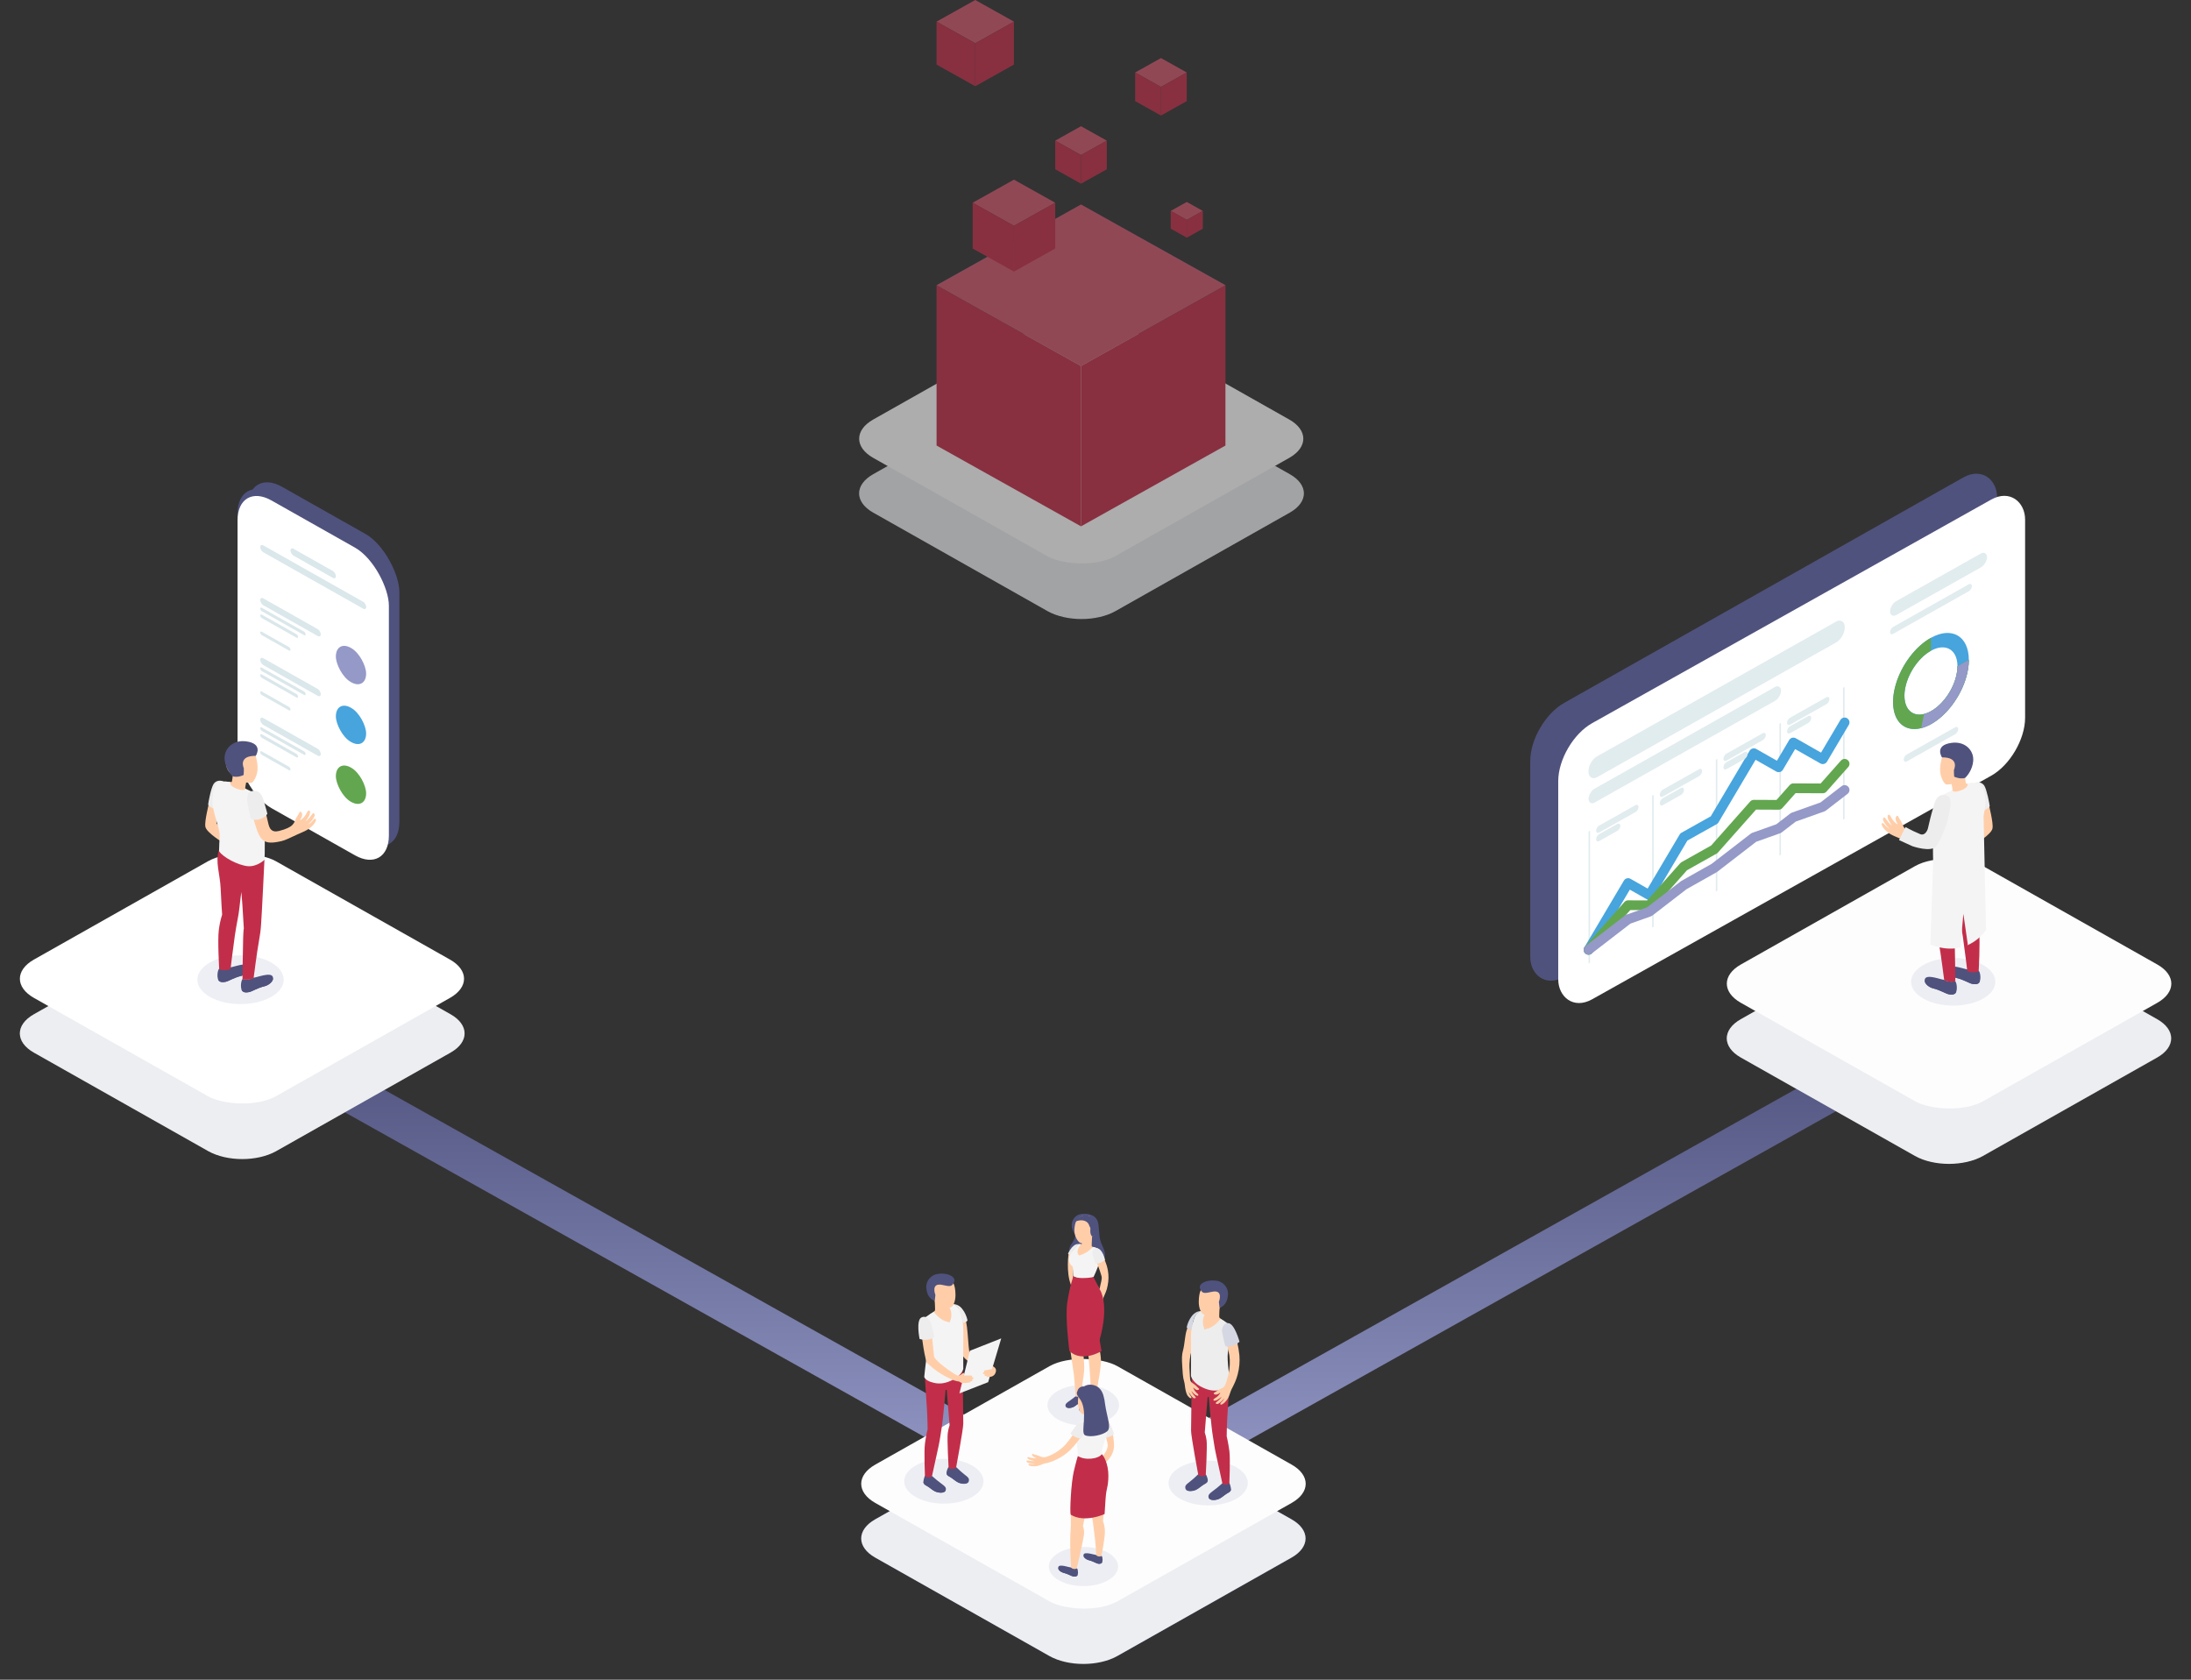 <svg width="450" height="345" viewBox="0 0 450 345" fill="none" xmlns="http://www.w3.org/2000/svg">
<rect x="0" y="0" width="450" height="345" fill="#333333" stroke="none"/>
<path d="M227.19 307.602L395.939 213.092" stroke="url(#paint0_linear_92_30665)" stroke-width="8"/>
<path d="M218.289 306.465L49.54 211.956" stroke="url(#paint1_linear_92_30665)" stroke-width="8"/>
<rect width="35.685" height="63.2" rx="8" transform="matrix(0.871 0.492 -2.25098e-08 1 50.943 96.044)" fill="#4F527D"/>
<rect width="35.685" height="63.2" rx="8" transform="matrix(0.871 0.492 -2.25098e-08 1 48.79 97.448)" fill="#4F527D"/>
<rect width="35.685" height="63.2" rx="8" transform="matrix(0.871 0.492 -2.25098e-08 1 48.79 98.853)" fill="white"/>
<rect width="24.98" height="1.404" rx="0.702" transform="matrix(0.871 0.492 -2.25098e-08 1 53.45 111.668)" fill="#DAE7EB"/>
<rect width="10.706" height="1.404" rx="0.702" transform="matrix(0.871 0.492 -2.25097e-08 1 59.665 112.37)" fill="#DAE7EB"/>
<rect width="28.548" height="10.533" rx="4" transform="matrix(0.871 0.492 -2.25098e-08 1 51.897 119.919)" fill="white"/>
<rect width="7.137" height="7.022" rx="3.511" transform="matrix(0.871 0.492 -2.25098e-08 1 68.983 131.33)" fill="#9499C7"/>
<rect width="14.274" height="1.404" rx="0.702" transform="matrix(0.871 0.492 -2.25098e-08 1 53.45 122.553)" fill="#DAE7EB"/>
<rect width="10.706" height="0.702" rx="0.351" transform="matrix(0.871 0.492 -2.25097e-08 1 53.45 124.659)" fill="#DAE7EB"/>
<rect width="8.921" height="0.702" rx="0.351" transform="matrix(0.871 0.492 -2.25098e-08 1 53.45 126.064)" fill="#DAE7EB"/>
<rect width="7.137" height="0.702" rx="0.351" transform="matrix(0.871 0.492 -2.25097e-08 1 53.45 129.575)" fill="#DAE7EB"/>
<rect width="28.548" height="10.533" rx="4" transform="matrix(0.871 0.492 -2.25098e-08 1 51.897 132.208)" fill="white"/>
<rect width="7.137" height="7.022" rx="3.511" transform="matrix(0.871 0.492 -2.25097e-08 1 68.983 143.619)" fill="#47A4DD"/>
<rect width="14.274" height="1.404" rx="0.702" transform="matrix(0.871 0.492 -2.25099e-08 1 53.45 134.841)" fill="#DAE7EB"/>
<rect width="10.706" height="0.702" rx="0.351" transform="matrix(0.871 0.492 -2.25097e-08 1 53.45 136.948)" fill="#DAE7EB"/>
<rect width="8.921" height="0.702" rx="0.351" transform="matrix(0.871 0.492 -2.25099e-08 1 53.45 138.352)" fill="#DAE7EB"/>
<rect width="7.137" height="0.702" rx="0.351" transform="matrix(0.871 0.492 -2.25099e-08 1 53.45 141.863)" fill="#DAE7EB"/>
<rect width="28.548" height="10.533" rx="4" transform="matrix(0.871 0.492 -2.25098e-08 1 51.897 144.497)" fill="white"/>
<rect width="7.137" height="7.022" rx="3.511" transform="matrix(0.871 0.492 -2.25098e-08 1 68.983 155.908)" fill="#63A650"/>
<rect width="14.274" height="1.404" rx="0.702" transform="matrix(0.871 0.492 -2.25098e-08 1 53.45 147.13)" fill="#DAE7EB"/>
<rect width="10.706" height="0.702" rx="0.351" transform="matrix(0.871 0.492 -2.25097e-08 1 53.45 149.237)" fill="#DAE7EB"/>
<rect width="8.921" height="0.702" rx="0.351" transform="matrix(0.871 0.492 -2.25097e-08 1 53.45 150.642)" fill="#DAE7EB"/>
<rect width="7.137" height="0.702" rx="0.351" transform="matrix(0.871 0.492 -2.25097e-08 1 53.45 154.152)" fill="#DAE7EB"/>
<rect width="57.096" height="57.096" rx="8" transform="matrix(0.871 -0.492 0.871 0.492 0 212.261)" fill="#6D6D6D"/>
<path fill-rule="evenodd" clip-rule="evenodd" d="M6.965 208.325C3.118 210.498 3.118 214.022 6.965 216.196L42.785 236.436C46.632 238.61 52.869 238.61 56.715 236.436L92.536 216.196C96.382 214.022 96.382 210.498 92.536 208.325L84.08 203.546L91.525 202.323C95.885 201.606 95.885 200.444 91.525 199.727L71.493 196.434L56.715 188.084C52.869 185.911 46.632 185.911 42.785 188.084L28.041 196.416L7.894 199.727C3.534 200.444 3.534 201.606 7.894 202.323L15.403 203.557L6.965 208.325Z" fill="#EDEEF2"/>
<rect width="57.055" height="57.055" rx="8" transform="matrix(0.871 -0.492 0.871 0.492 0 201.025)" fill="white"/>
<path opacity="0.4" d="M49.405 206.235C54.303 206.235 58.272 203.992 58.272 201.224C58.272 198.456 54.303 196.213 49.405 196.213C44.508 196.213 40.538 198.456 40.538 201.224C40.538 203.992 44.508 206.235 49.405 206.235Z" fill="#D6D8E5"/>
<path d="M43.087 164.069C42.988 164.913 41.959 168.553 42.18 169.801C42.4 171.048 45.916 173.135 45.916 173.135L46.404 170.999L44.457 169.139L44.982 165.604L43.087 164.069Z" fill="#FFCEA9"/>
<path d="M45.806 160.48C45.304 160.268 44.372 160.22 43.849 161.059C43.325 161.898 42.794 164.772 42.746 165.27C42.746 165.27 43.472 166.251 44.56 166.088L45.806 160.48Z" fill="#EDEDED"/>
<path d="M49.822 201.073C50.587 201.28 51.404 201.182 52.097 200.803C52.644 200.819 55.618 199.575 56.023 200.619C56.382 201.537 55.089 202.384 54.401 202.549C52.898 202.9 51.787 203.639 51.182 203.763C50.734 203.856 50.152 203.918 49.793 203.572C49.365 203.158 49.4 201.623 49.822 201.073Z" fill="#4F527D"/>
<path d="M51.183 203.511C51.788 203.388 52.899 202.654 54.401 202.298C54.979 202.161 55.972 201.544 56.072 200.807C56.205 201.651 55.043 202.4 54.401 202.551C52.899 202.902 51.788 203.641 51.183 203.765C50.735 203.858 50.152 203.92 49.794 203.574C49.701 203.473 49.634 203.353 49.597 203.223C50.12 203.648 50.735 203.604 51.183 203.511Z" fill="#4F527D"/>
<path d="M44.998 198.956C45.763 199.163 46.58 199.067 47.273 198.687C47.821 198.703 50.794 197.459 51.199 198.512C51.557 199.429 50.265 200.277 49.576 200.442C48.074 200.793 46.962 201.531 46.36 201.656C45.91 201.749 45.328 201.81 44.971 201.463C44.54 201.038 44.578 199.503 44.998 198.956Z" fill="#4F527D"/>
<path d="M46.36 201.391C46.962 201.267 48.074 200.535 49.576 200.179C50.154 200.042 51.147 199.423 51.247 198.687C51.382 199.531 50.218 200.281 49.576 200.431C48.074 200.782 46.962 201.521 46.36 201.646C45.91 201.739 45.327 201.8 44.971 201.453C44.877 201.353 44.809 201.233 44.773 201.102C45.295 201.526 45.91 201.484 46.36 201.391Z" fill="#4F527D"/>
<path d="M44.939 191.047C45.067 189.966 45.297 188.899 45.625 187.859C45.625 187.859 45.421 185.106 45.319 182.499C45.202 179.539 44.153 176.933 44.98 174.571L54.313 176.603C54.313 176.603 53.748 188.405 53.623 189.833C53.556 190.945 53.416 192.051 53.207 193.146C52.78 195.437 52.088 200.887 52.088 200.887C51.1 201.449 49.806 201.138 49.806 201.138C49.806 201.138 49.878 194.246 49.941 192.595C50.018 190.579 50.08 190.733 50.08 190.733L49.772 185.713L49.571 183.215C49.571 183.215 49.313 185.048 49.145 186.685C48.998 188.114 48.646 189.405 48.248 192.062C47.907 194.367 47.352 198.999 47.352 198.999C46.366 199.561 45.021 199.096 45.021 199.096C45.021 199.096 44.672 193.048 44.939 191.047Z" fill="#C22E49"/>
<path d="M46.299 160.53C47.016 160.565 47.539 160.744 47.629 160.53C47.705 160.17 47.759 159.807 47.79 159.442C47.708 159.24 47.638 159.024 47.638 159.024C46.741 158.485 46.464 157.541 46.345 156.443C46.146 154.564 47.182 152.918 49.102 152.721C50.908 152.546 52.236 153.774 52.59 155.485C52.781 156.325 53.161 157.917 52.647 159.301C52.36 160.075 51.991 160.689 51.62 160.809C51.263 160.798 50.906 160.768 50.553 160.717C50.553 160.717 50.458 161.244 50.392 161.574C50.325 161.903 50.352 162.086 51.033 162.498C51.715 162.911 50.002 163.753 48.882 163.67C47.761 163.588 46.507 162.926 46.161 162.217C45.779 161.437 45.811 160.507 46.299 160.53Z" fill="#FFCEA9"/>
<path d="M47.33 160.633C47.133 161.114 47.633 161.701 48.968 162.112C50.304 162.522 50.422 161.994 50.422 161.994C50.422 161.994 52.38 162.872 53.017 163.302C53.818 163.851 54.173 165.437 54.282 168.114C54.406 171.213 54.417 175.81 54.313 176.603C54.313 176.603 52.816 178.063 50.906 177.909C48.997 177.754 45.766 176.096 44.99 174.814C45.012 172.097 45.336 171.655 44.886 170.09C43.857 166.507 43.316 165.04 43.81 162.659C44.223 160.696 44.8 160.452 45.593 160.471C46.174 160.495 46.754 160.549 47.33 160.633Z" fill="#F4F4F4"/>
<path d="M57.295 170.677C55.723 171.064 55.354 170.094 55.144 169.291C54.644 167.345 54.375 165.588 54.002 164.485C53.563 163.183 53.105 162.974 52.456 162.721C51.696 162.423 51.044 163.051 51.297 164.707C51.596 166.669 51.989 168.041 52.731 170.366C52.926 170.971 53.364 172.049 54.022 172.568C54.832 173.21 56.055 173.182 57.903 172.733C58.692 172.54 59.556 172.079 61.048 171.398C61.447 171.222 61.765 171.094 62.527 170.743C63.289 170.392 64.095 169.808 64.499 169.238C64.902 168.668 64.954 168.399 64.872 168.269C64.769 168.106 64.587 168.141 64.371 168.382C64.061 168.788 63.678 169.135 63.24 169.406C63.24 169.406 63.737 168.905 64.006 168.578C64.247 168.289 64.447 167.969 64.601 167.627C64.743 167.294 64.45 166.843 64.228 167.08C64.006 167.317 63.9 167.559 63.493 168.036C63.278 168.29 63.033 168.518 62.763 168.715C63.016 168.382 63.24 168.03 63.436 167.662C63.694 167.146 63.69 166.881 63.679 166.708C63.669 166.534 63.418 166.327 63.183 166.655C62.969 166.952 62.824 167.415 62.338 167.918C61.98 168.283 61.673 168.494 61.664 168.392C61.655 168.29 61.881 168.09 62.01 167.666C62.139 167.241 62.01 166.788 61.77 166.743C61.53 166.697 61.577 166.708 61.383 167.104C61.189 167.501 60.895 167.796 60.666 168.376C60.467 168.887 60.377 169.094 60.019 169.466C59.644 169.863 58.79 170.308 57.295 170.677Z" fill="#FFCEA9"/>
<path d="M51.874 162.454C52.925 162.303 53.667 162.766 54.13 164.323C54.592 165.879 54.918 167.158 54.918 167.158C54.502 167.745 53.873 168.153 53.16 168.301C51.905 168.599 51.451 168.011 51.451 168.011C51.451 168.011 51.093 166.379 50.885 165.269C50.677 164.158 50.574 162.647 51.874 162.454Z" fill="#EDEDED"/>
<path d="M52.531 155.244C52.531 155.244 54.191 152.776 50.596 152.272C48.004 151.911 46.336 153.541 46.145 155.309C45.965 156.999 47.025 158.754 47.792 159.45C48.167 159.582 48.974 159.657 50.033 159.185C50.076 158.725 50.092 158.263 50.082 157.801C50.082 157.801 48.818 155.199 52.531 155.244Z" fill="#4F527D"/>
<rect width="110.088" height="56.268" rx="8" transform="matrix(0.871 -0.492 2.25098e-08 1 314.289 148.309)" fill="#4F527D"/>
<rect width="110.089" height="56.715" rx="8" transform="matrix(0.871 -0.488 2.2698e-08 1 320.039 152.434)" fill="white"/>
<rect width="0.358" height="27.082" transform="matrix(0.871 -0.484 2.28806e-08 1 326.261 170.814)" fill="#E1ECEF"/>
<rect width="0.357" height="27.082" transform="matrix(0.871 -0.484 2.28726e-08 1 339.332 163.428)" fill="#E1ECEF"/>
<rect width="0.357" height="27.082" transform="matrix(0.871 -0.484 2.28706e-08 1 352.402 156.043)" fill="#E1ECEF"/>
<rect width="0.357" height="27.082" transform="matrix(0.871 -0.484 2.28726e-08 1 365.47 148.658)" fill="#E1ECEF"/>
<rect width="0.357" height="27.082" transform="matrix(0.871 -0.484 2.28746e-08 1 378.542 141.272)" fill="#E1ECEF"/>
<path d="M326.264 195.082L334.387 181.371L338.76 183.858L345.842 171.905L352.09 168.408L360.213 154.698L365.316 157.599L368.336 152.502L374.376 155.936L378.854 148.378" stroke="#47A4DD" stroke-width="2" stroke-linecap="round" stroke-linejoin="round"/>
<path d="M326.264 195.082L334.387 185.922L338.76 185.941L345.842 177.955L352.09 174.446L360.213 165.285L365.316 165.308L368.336 161.902L374.376 161.929L378.854 156.879" stroke="#63A650" stroke-width="2" stroke-linecap="round" stroke-linejoin="round"/>
<path d="M326.264 195.082L334.387 188.813L338.76 187.259L345.842 181.793L352.09 178.272L360.213 172.003L365.316 170.19L368.336 167.859C368.336 167.859 372.017 166.551 374.376 165.713L378.854 162.257" stroke="#9499C7" stroke-width="2" stroke-linecap="round" stroke-linejoin="round"/>
<rect width="60.406" height="4.28" rx="2" transform="matrix(0.871 -0.491 2.25558e-08 1 326.261 156.337)" fill="#E1ECEF"/>
<rect width="45.393" height="2.854" rx="1.427" transform="matrix(0.871 -0.491 2.25511e-08 1 326.264 162.687)" fill="#E1ECEF"/>
<rect width="22.875" height="2.85" rx="1.425" transform="matrix(0.871 -0.49 2.25838e-08 1 388.189 124.182)" fill="#E1ECEF"/>
<rect width="10.008" height="1.425" rx="0.712" transform="matrix(0.871 -0.49 2.25919e-08 1 327.819 169.919)" fill="#E1ECEF"/>
<rect width="10.008" height="1.425" rx="0.712" transform="matrix(0.871 -0.49 2.25921e-08 1 340.89 162.534)" fill="#E1ECEF"/>
<rect width="10.008" height="1.425" rx="0.712" transform="matrix(0.871 -0.49 2.25919e-08 1 353.96 155.149)" fill="#E1ECEF"/>
<rect width="10.008" height="1.425" rx="0.712" transform="matrix(0.871 -0.49 2.25918e-08 1 367.028 147.764)" fill="#E1ECEF"/>
<rect width="5.719" height="1.422" rx="0.711" transform="matrix(0.871 -0.489 2.26331e-08 1 327.819 171.68)" fill="#E1ECEF"/>
<rect width="5.719" height="1.422" rx="0.711" transform="matrix(0.871 -0.489 2.26331e-08 1 340.89 164.295)" fill="#E1ECEF"/>
<rect width="5.719" height="1.422" rx="0.711" transform="matrix(0.871 -0.489 2.2633e-08 1 353.96 156.91)" fill="#E1ECEF"/>
<rect width="5.719" height="1.422" rx="0.711" transform="matrix(0.871 -0.489 2.2633e-08 1 367.028 149.525)" fill="#E1ECEF"/>
<rect width="19.301" height="1.427" rx="0.713" transform="matrix(0.871 -0.491 2.25574e-08 1 388.189 129.123)" fill="#E1ECEF"/>
<rect width="12.867" height="1.425" rx="0.713" transform="matrix(0.871 -0.49 2.25768e-08 1 390.99 155.324)" fill="#E1ECEF"/>
<path d="M404.369 135.552C404.369 140.451 400.886 146.355 396.59 148.74C392.293 151.124 388.81 149.085 388.81 144.186C388.81 139.287 392.293 133.382 396.59 130.998C400.886 128.614 404.369 130.653 404.369 135.552ZM391.144 142.891C391.144 146.32 393.582 147.747 396.59 146.078C399.597 144.409 402.035 140.276 402.035 136.847C402.035 133.418 399.597 131.99 396.59 133.659C393.582 135.328 391.144 139.461 391.144 142.891Z" fill="#47A4DD"/>
<path d="M404.369 135.552C404.369 137.306 403.913 139.275 403.058 141.208C402.203 143.141 400.988 144.952 399.567 146.412C398.145 147.873 396.581 148.916 395.072 149.411C393.563 149.907 392.177 149.831 391.089 149.194C390.001 148.557 389.26 147.388 388.96 145.834C388.659 144.279 388.813 142.41 389.402 140.463C389.991 138.515 390.988 136.576 392.268 134.892C393.547 133.207 395.051 131.852 396.59 130.998L396.59 133.659C395.513 134.257 394.46 135.205 393.564 136.385C392.669 137.564 391.971 138.921 391.558 140.284C391.146 141.648 391.038 142.956 391.249 144.044C391.459 145.132 391.977 145.951 392.739 146.397C393.501 146.842 394.471 146.895 395.527 146.549C396.584 146.202 397.679 145.471 398.674 144.449C399.669 143.427 400.519 142.159 401.118 140.806C401.716 139.453 402.035 138.075 402.035 136.847L404.369 135.552Z" fill="#63A650"/>
<path d="M404.369 135.552C404.369 136.913 404.095 138.407 403.567 139.92C403.039 141.434 402.272 142.925 401.326 144.278C400.379 145.632 399.278 146.812 398.107 147.727C396.937 148.642 395.729 149.267 394.576 149.555L395.18 146.649C395.987 146.448 396.833 146.01 397.652 145.37C398.471 144.729 399.242 143.903 399.905 142.956C400.568 142.008 401.104 140.964 401.474 139.905C401.843 138.846 402.035 137.799 402.035 136.847L404.369 135.552Z" fill="#9499C7"/>
<rect width="57.096" height="57.096" rx="8" transform="matrix(0.871 -0.492 0.871 0.492 350.582 213.27)" fill="#6D6D6D"/>
<path fill-rule="evenodd" clip-rule="evenodd" d="M357.544 209.335C353.698 211.508 353.698 215.032 357.544 217.206L393.323 237.423C397.17 239.597 403.407 239.597 407.253 237.423L443.032 217.206C446.879 215.032 446.879 211.508 443.032 209.335L434.594 204.566L442.104 203.332C446.463 202.615 446.463 201.453 442.104 200.736L421.955 197.424L407.253 189.117C403.407 186.944 397.17 186.944 393.323 189.117L378.622 197.424L358.473 200.736C354.114 201.453 354.114 202.615 358.473 203.332L365.983 204.566L357.544 209.335Z" fill="#EDEEF2"/>
<rect width="57.096" height="57.096" rx="8" transform="matrix(0.871 -0.492 0.871 0.492 350.582 202.035)" fill="#FDFDFD"/>
<path opacity="0.4" d="M401.167 206.544C405.947 206.544 409.821 204.354 409.821 201.653C409.821 198.951 405.947 196.762 401.167 196.762C396.388 196.762 392.514 198.951 392.514 201.653C392.514 204.354 396.388 206.544 401.167 206.544Z" fill="#D6D8E5"/>
<path d="M408.32 164.405C408.42 165.25 409.451 168.901 409.23 170.151C409.009 171.401 405.496 173.493 405.496 173.493L405.021 171.351L406.971 169.492L406.444 165.944L408.32 164.405Z" fill="#FFCEA9"/>
<path d="M405.596 160.809C405.939 160.654 406.328 160.626 406.69 160.733C407.052 160.84 407.361 161.073 407.559 161.388C408.073 162.23 408.618 165.107 408.664 165.602C408.664 165.602 407.937 166.588 406.848 166.422L405.596 160.809Z" fill="#EDEDED"/>
<path d="M401.573 201.514C400.806 201.721 399.987 201.624 399.292 201.245C398.742 201.26 395.761 200.013 395.355 201.062C395.001 201.992 396.291 202.822 396.982 202.993C398.488 203.352 399.595 204.087 400.206 204.21C400.659 204.303 401.234 204.366 401.602 204.019C402.031 203.591 401.995 202.052 401.573 201.514Z" fill="#4F527D"/>
<path d="M400.205 203.946C399.601 203.82 398.486 203.086 396.981 202.729C396.403 202.593 395.406 201.974 395.306 201.235C395.172 202.08 396.333 202.832 396.981 202.983C398.486 203.342 399.594 204.076 400.205 204.2C400.658 204.293 401.233 204.356 401.6 204.009C401.693 203.907 401.761 203.786 401.798 203.654C401.574 203.82 401.313 203.933 401.037 203.984C400.76 204.034 400.476 204.021 400.205 203.946Z" fill="#4F527D"/>
<path d="M406.409 199.38C405.642 199.588 404.822 199.491 404.128 199.111C403.578 199.126 400.597 197.876 400.194 198.924C399.837 199.845 401.129 200.685 401.818 200.858C403.324 201.215 404.431 201.952 405.042 202.078C405.495 202.171 406.07 202.231 406.438 201.884C406.867 201.467 406.841 199.928 406.409 199.38Z" fill="#4F527D"/>
<path d="M405.042 201.821C404.438 201.696 403.323 200.961 401.818 200.604C401.239 200.468 400.242 199.85 400.155 199.111C400.022 199.955 401.183 200.707 401.818 200.858C403.323 201.215 404.431 201.952 405.042 202.078C405.494 202.171 406.07 202.231 406.437 201.884C406.529 201.782 406.597 201.661 406.635 201.53C406.411 201.696 406.15 201.809 405.874 201.859C405.597 201.91 405.313 201.897 405.042 201.821Z" fill="#4F527D"/>
<path d="M406.468 191.456C406.339 190.373 406.109 189.304 405.78 188.262C405.78 188.262 405.985 185.496 406.088 182.886C406.204 179.919 407.257 177.306 406.425 174.942L397.077 176.971C397.077 176.971 397.642 188.803 397.771 190.226C397.838 191.34 397.978 192.449 398.19 193.546C398.616 195.844 399.31 201.306 399.31 201.306C400.299 201.869 401.597 201.557 401.597 201.557C401.597 201.557 401.527 194.649 401.463 192.992C401.386 190.981 401.322 191.134 401.322 191.134L401.63 186.105L401.833 183.602C401.833 183.602 402.09 185.441 402.26 187.09C402.409 188.521 402.761 189.816 403.156 192.479C403.498 194.79 404.053 199.435 404.053 199.435C405.042 199.998 406.386 199.53 406.386 199.53C406.386 199.53 406.733 193.468 406.468 191.456Z" fill="#C22E49"/>
<path d="M405.101 160.857C404.389 160.892 403.857 161.07 403.767 160.857C403.693 160.496 403.639 160.132 403.605 159.765C403.688 159.564 403.759 159.348 403.759 159.348C404.654 158.807 404.947 157.862 405.044 156.76C405.245 154.874 404.204 153.24 402.28 153.039C400.468 152.855 399.14 154.1 398.785 155.805C398.592 156.65 398.212 158.241 398.729 159.632C399.014 160.407 399.386 161.025 399.756 161.141C400.115 161.131 400.473 161.101 400.828 161.05C400.828 161.05 400.925 161.573 400.99 161.908C401.054 162.242 401.031 162.411 400.347 162.838C399.664 163.266 401.375 164.096 402.5 164.015C403.626 163.935 404.877 163.261 405.232 162.559C405.625 161.767 405.591 160.834 405.101 160.857Z" fill="#FFCEA9"/>
<path d="M404.073 160.963C404.27 161.443 403.767 162.031 402.431 162.444C401.095 162.856 400.971 162.326 400.971 162.326C400.971 162.326 399.008 163.201 398.368 163.636C397.567 164.187 397.212 165.776 397.102 168.461C396.976 171.567 396.968 176.174 397.071 176.971C397.071 176.971 398.574 178.435 400.493 178.279C402.413 178.123 405.632 176.463 406.434 175.178C406.411 172.455 406.087 172.01 406.537 170.443C407.564 166.85 408.112 165.381 407.611 163.002C407.197 161.033 406.616 160.789 405.812 160.809C405.23 160.829 404.649 160.881 404.073 160.963Z" fill="#F4F4F4"/>
<path d="M394.092 171.55C395.669 171.94 396.037 170.966 396.247 170.154C396.761 168.205 397.018 166.435 397.391 165.339C397.83 164.031 398.293 163.83 398.932 163.578C399.703 163.282 400.358 163.91 400.094 165.572C399.796 167.536 399.4 168.919 398.65 171.243C398.454 171.852 398.015 172.93 397.365 173.451C396.553 174.095 395.33 174.067 393.475 173.617C392.684 173.423 391.813 172.963 390.322 172.279C389.921 172.096 389.611 171.975 388.84 171.623C388.066 171.283 387.388 170.766 386.864 170.114C386.458 169.541 386.407 169.272 386.489 169.141C386.571 169.01 386.774 169.013 387.003 169.256C387.315 169.662 387.7 170.008 388.138 170.28C388.138 170.28 387.64 169.777 387.367 169.45C387.125 169.16 386.925 168.84 386.771 168.497C386.627 168.165 386.92 167.712 387.144 167.949C387.367 168.185 387.475 168.429 387.884 168.907C388.093 169.158 388.333 169.384 388.598 169.578C388.345 169.243 388.12 168.888 387.925 168.517C387.756 168.226 387.673 167.894 387.686 167.559C387.686 167.386 387.943 167.177 388.2 167.509C388.457 167.841 388.549 168.263 389.048 168.766C389.405 169.133 389.713 169.342 389.721 169.241C389.729 169.141 389.503 168.94 389.374 168.515C389.246 168.09 389.374 167.637 389.613 167.584C389.852 167.531 389.808 167.546 390.001 167.946C390.194 168.346 390.489 168.645 390.713 169.221C390.834 169.631 391.057 170.006 391.36 170.313C391.728 170.733 392.583 171.18 394.092 171.55Z" fill="#FFCEA9"/>
<path d="M399.518 163.314C398.464 163.158 397.719 163.623 397.256 165.172C396.794 166.721 396.47 168.021 396.47 168.021C396.887 168.61 397.519 169.02 398.235 169.168C399.494 169.465 399.944 168.879 399.944 168.879C399.944 168.879 400.293 167.249 400.512 166.128C400.73 165.006 400.82 163.498 399.518 163.314Z" fill="#EDEDED"/>
<path d="M398.854 155.559C398.854 155.559 397.192 153.084 400.794 152.581C403.394 152.216 405.072 153.838 405.257 155.624C405.442 157.316 404.376 159.079 403.605 159.776C403.23 159.909 402.418 159.982 401.362 159.524C401.317 159.06 401.299 158.594 401.31 158.129C401.31 158.129 402.577 155.516 398.854 155.559Z" fill="#4F527D"/>
<path d="M407.374 166.525L397.079 175.92L396.478 193.985C396.478 193.985 399.366 195.366 402.644 194.619L403.245 187.684L404.155 193.97L404.047 194.161C405.602 193.48 406.935 192.392 407.901 191.018L407.374 166.525Z" fill="#F4F4F4"/>
<path d="M396.468 168.021L395.954 170.202C395.954 170.202 395.522 171.728 394.412 171.341C393.367 170.911 392.349 170.421 391.362 169.875L390.031 172.548L392.783 173.805C392.783 173.805 396.604 175.138 397.665 173.805C398.726 172.472 399.918 168.874 399.918 168.874L396.468 168.021Z" fill="#EDEDED"/>
<g opacity="0.6">
<rect width="57.096" height="57.096" rx="8" transform="matrix(0.871 -0.492 0.871 0.492 172.376 101.341)" fill="#6D6D6D"/>
<path fill-rule="evenodd" clip-rule="evenodd" d="M179.341 97.405C175.494 99.578 175.494 103.102 179.341 105.276L215.161 125.517C219.008 127.69 225.244 127.69 229.091 125.517L264.911 105.276C268.758 103.102 268.758 99.578 264.911 97.405L256.455 92.626L263.901 91.403C268.26 90.686 268.26 89.524 263.901 88.807L243.868 85.514L229.091 77.164C225.244 74.991 219.008 74.991 215.161 77.164L200.417 85.495L180.27 88.807C175.91 89.524 175.91 90.686 180.27 91.403L187.779 92.637L179.341 97.405Z" fill="#EDEEF2"/>
<rect width="57.055" height="57.055" rx="8" transform="matrix(0.871 -0.492 0.871 0.492 172.376 90.105)" fill="white"/>
<path d="M251.692 58.589L222.024 41.998L192.357 58.589L222.024 75.181L251.692 58.589Z" fill="url(#paint2_linear_92_30665)"/>
<path d="M251.692 58.589L222.025 41.997L192.357 58.589L222.025 75.18L251.692 58.589Z" fill="#D0566C"/>
<path d="M222.024 75.18L192.357 58.589V91.513L222.024 108.105V75.18Z" fill="#C22E49"/>
<path d="M222.022 75.18L251.689 58.589V91.513L222.022 108.105V75.18Z" fill="#C22E49"/>
<path d="M208.25 4.444L200.304 0L192.357 4.444L200.304 8.888L208.25 4.444Z" fill="#D0566C"/>
<path d="M200.304 8.889L192.357 4.445V13.264L200.304 17.708V8.889Z" fill="#C22E49"/>
<path d="M200.303 8.889L208.25 4.445V13.264L200.303 17.708V8.889Z" fill="#C22E49"/>
<path d="M247.039 43.321L243.746 41.479L240.454 43.321L243.746 45.162L247.039 43.321Z" fill="#D0566C"/>
<path d="M243.747 45.162L240.454 43.321V46.975L243.747 48.816V45.162Z" fill="#C22E49"/>
<path d="M243.749 45.162L247.042 43.321V46.975L243.749 48.816V45.162Z" fill="#C22E49"/>
<path d="M227.321 28.887L222.023 25.925L216.726 28.887L222.023 31.85L227.321 28.887Z" fill="#D0566C"/>
<path d="M222.023 31.85L216.726 28.887V34.767L222.023 37.729V31.85Z" fill="#C22E49"/>
<path d="M222.023 31.85L227.32 28.887V34.767L222.023 37.729V31.85Z" fill="#C22E49"/>
<path d="M243.743 14.888L238.446 11.925L233.148 14.888L238.446 17.851L243.743 14.888Z" fill="#D0566C"/>
<path d="M238.446 17.851L233.148 14.888V20.768L238.446 23.73V17.851Z" fill="#C22E49"/>
<path d="M238.445 17.851L243.743 14.888V20.768L238.445 23.73V17.851Z" fill="#C22E49"/>
<path d="M216.726 41.641L208.25 36.901L199.773 41.641L208.25 46.381L216.726 41.641Z" fill="#D0566C"/>
<path d="M208.25 46.381L199.773 41.641V51.048L208.25 55.788V46.381Z" fill="#C22E49"/>
<path d="M208.249 46.381L216.725 41.641V51.048L208.249 55.788V46.381Z" fill="#C22E49"/>
</g>
<rect width="57.092" height="57.092" rx="8" transform="matrix(0.871 -0.492 0.871 0.492 172.8 315.988)" fill="#4F527D"/>
<path fill-rule="evenodd" clip-rule="evenodd" d="M179.766 312.054C175.919 314.227 175.919 317.75 179.766 319.923L215.544 340.133C219.391 342.306 225.628 342.306 229.475 340.133L265.253 319.923C269.1 317.75 269.1 314.227 265.253 312.054L256.816 307.288L264.324 306.054C268.684 305.337 268.684 304.176 264.324 303.459L244.178 300.149L229.475 291.843C225.628 289.67 219.391 289.67 215.544 291.843L200.841 300.149L180.694 303.459C176.334 304.176 176.334 305.337 180.694 306.054L188.203 307.288L179.766 312.054Z" fill="#EDEEF2"/>
<rect width="57.092" height="57.092" rx="8" transform="matrix(0.871 -0.492 0.871 0.492 172.8 304.756)" fill="#FDFDFD"/>
<path opacity="0.4" d="M222.488 292.767C226.551 292.767 229.845 290.907 229.845 288.611C229.845 286.316 226.551 284.455 222.488 284.455C218.424 284.455 215.13 286.316 215.13 288.611C215.13 290.907 218.424 292.767 222.488 292.767Z" fill="#D6D8E5"/>
<path d="M222.164 249.748C222.459 249.285 224.713 248.981 225.456 250.849C225.734 251.557 225.692 253.368 225.929 254.504C226.166 255.64 226.717 256.287 226.902 257.21C227.087 258.133 226.778 259.678 224.505 259.954C222.232 260.23 220.485 259.447 219.946 258.736C219.408 258.025 219.398 256.515 219.946 255.713C220.494 254.91 220.919 254.244 220.919 253.175L222.164 249.748Z" fill="#4F527D"/>
<path d="M219.465 257.565C219.465 257.565 218.93 261.268 219.941 263.872C220.953 266.477 220.671 263.196 220.671 263.196L220.428 262.416C220.428 262.416 220.227 259.402 220.311 258.663C220.395 257.924 220.376 257.289 220.428 257.229C220.48 257.169 220.23 257.051 220.123 257.035C220.016 257.02 219.465 257.565 219.465 257.565Z" fill="#FFCEA9"/>
<path d="M223.652 249.428C223.652 249.428 221.957 248.949 220.929 249.847C220.589 250.152 220.342 250.543 220.214 250.977C220.086 251.41 220.082 251.87 220.202 252.305C220.339 252.829 220.614 253.546 221.039 253.574C221.464 253.603 223.652 249.428 223.652 249.428Z" fill="#4F527D"/>
<path d="M224.3 253.971C224.3 253.971 224.19 255.821 224.226 255.957C224.262 256.094 224.965 256.224 225.166 256.386C225.367 256.547 224.138 258.422 223.513 258.702C222.887 258.981 220.957 258.27 220.824 257.328C220.701 256.465 221.376 255.792 221.638 255.558C221.815 255.546 221.993 255.546 222.17 255.558L222.225 254.663C223.072 254.368 224.3 253.971 224.3 253.971Z" fill="#FFCEA9"/>
<path d="M224.559 256.119C225.09 256.201 225.697 256.477 225.781 256.753C226 257.778 225.948 258.841 225.629 259.84C225.168 261.03 224.86 261.788 224.594 262.302C224.594 262.302 222.295 263.254 220.444 262.14C220.444 262.14 220.314 260.871 220.308 260.183C218.595 258.723 220.058 256.921 221.507 255.522C221.681 255.51 221.856 255.51 222.029 255.522C222.029 255.522 220.732 257.02 221.637 257.87C223.56 257.302 223.942 256.458 224.559 256.119Z" fill="#F4F4F4"/>
<path d="M220.77 251.662C220.961 250.472 221.837 249.574 223.092 249.647C223.6 249.671 224.087 249.851 224.484 250.162C224.881 250.473 225.167 250.9 225.301 251.38C225.435 251.86 225.411 252.369 225.231 252.834C225.052 253.3 224.726 253.698 224.301 253.971C224.258 254.15 224.194 254.324 224.11 254.489C223.665 254.996 222.488 255.317 222.096 255.32C221.772 255.32 221.47 255.018 221.156 254.508C220.498 253.429 220.666 252.249 220.77 251.662Z" fill="#FFCEA9"/>
<path d="M223.477 249.669C224.355 249.838 225.078 250.079 225.318 250.923C225.481 251.506 225.695 252.614 225.49 253.08L225.367 253.419L224.3 253.971C224.3 253.971 223.804 253.565 223.96 252.385C223.953 252.225 223.901 252.069 223.811 251.935C223.743 251.823 223.693 251.702 223.661 251.576C223.535 251.256 223.29 250.995 222.974 250.846C222.18 250.412 221.028 250.786 220.86 250.945C221.078 250.469 221.458 250.082 221.935 249.849C222.412 249.617 222.957 249.553 223.477 249.669Z" fill="#4F527D"/>
<path d="M225.842 264.757C226.04 263.552 226.41 262.771 226.238 262.108C225.855 260.768 225.353 259.462 224.74 258.206C224.351 257.457 224.471 256.937 224.873 256.639C225.327 256.322 225.758 256.452 226.17 257.273C226.685 258.317 227.262 259.389 227.544 260.944C227.725 261.949 227.712 262.979 227.506 263.98C227.33 265.062 226.98 265.671 226.562 266.686C226.445 266.978 225.674 265.785 225.842 264.757Z" fill="#FFCEA9"/>
<path d="M225.075 287.228C224.631 287.58 223.937 287.336 223.905 287.368C223.389 287.804 222.847 288.21 222.284 288.586C222.005 288.799 221.574 289.084 221.651 289.497C221.791 290.23 222.991 290.004 223.444 289.779C223.898 289.554 224.265 289.183 224.693 288.922C225.001 288.735 225.299 288.64 225.341 288.263C225.371 288.034 225.153 287.219 225.075 287.228Z" fill="#4F527D"/>
<path d="M225.335 288.11C225.277 288.472 224.982 288.573 224.687 288.745C224.252 289.008 223.87 289.379 223.416 289.614C222.962 289.849 221.953 290.026 221.662 289.503C221.821 290.21 223.001 289.988 223.448 289.766C223.896 289.544 224.269 289.17 224.697 288.91C225.005 288.723 225.303 288.627 225.345 288.25C225.346 288.203 225.342 288.156 225.335 288.11Z" fill="#4F527D"/>
<path d="M221.953 286.616C221.548 286.933 220.931 286.759 220.902 286.791C220.427 287.187 219.931 287.558 219.414 287.901C219.158 288.095 218.765 288.358 218.833 288.732C218.963 289.405 220.062 289.199 220.477 288.992C220.893 288.786 221.23 288.447 221.622 288.209C221.901 288.037 222.177 287.949 222.222 287.603C222.248 287.393 222.027 286.61 221.953 286.616Z" fill="#4F527D"/>
<path d="M222.212 287.463C222.157 287.796 221.887 287.885 221.609 288.056C221.21 288.297 220.86 288.646 220.445 288.852C220.029 289.059 219.105 289.23 218.823 288.751C218.969 289.385 220.049 289.195 220.445 288.992C220.84 288.789 221.197 288.446 221.589 288.208C221.868 288.037 222.144 287.948 222.189 287.602C222.201 287.557 222.209 287.51 222.212 287.463Z" fill="#4F527D"/>
<path d="M219.558 266.375C219.756 264.875 220.32 262.695 220.32 262.695C220.855 262.941 221.433 263.082 222.022 263.111C222.886 263.105 223.746 263.023 224.594 262.863C224.871 263.337 225.174 263.796 225.502 264.237C225.943 264.837 226.799 266.141 226.594 268.453C226.462 269.954 225.599 276.334 225.599 276.334C225.934 277.407 226.112 278.521 226.128 279.643C226.05 280.975 225.87 282.299 225.589 283.605L225.077 287.228C225.077 287.228 224.393 287.71 223.906 287.368L223.968 283.824C223.91 282.958 223.822 281.679 223.764 280.861C223.673 279.532 223.439 277.419 223.358 276.889C223.277 276.359 223.115 275.439 223.034 274.405C222.953 273.371 222.554 268.123 222.554 268.123L222.499 269.107C222.499 269.107 222.444 270.693 222.211 272.673C221.977 274.652 221.886 275.528 221.886 275.528C222.108 275.924 222.263 276.353 222.347 276.797C222.389 277.222 222.885 280.604 222.587 282.304L221.984 286.648C221.831 286.75 221.657 286.816 221.473 286.84C221.29 286.863 221.104 286.844 220.93 286.784L220.57 282.393C220.33 280.721 219.821 277.181 219.743 276.721C219.57 275.794 219.468 274.855 219.438 273.913C219.318 272.013 219.364 267.876 219.558 266.375Z" fill="#FFCEA9"/>
<path d="M224.596 262.312L225.915 264.907C225.915 264.907 227.932 267.794 225.844 275.211L226.236 277.498C226.236 277.498 222.284 279.982 219.638 277.498C219.638 277.498 218.72 270.643 219.21 267.483C219.479 265.664 219.891 263.869 220.442 262.112C220.442 262.112 221.09 262.813 224.421 262.35" fill="#C22E49"/>
<path d="M226.965 258.746C226.965 258.746 226.047 259.64 224.958 259.529L224.436 257.778C224.436 257.778 224.111 256.868 224.89 256.468C225.668 256.068 226.508 256.963 226.965 258.746Z" fill="#EDEDED"/>
<path d="M221.508 255.532C221.508 255.532 220.457 255.215 219.345 257.495L219.76 257.74C220.281 256.959 220.865 256.221 221.508 255.532Z" fill="#EDEDED"/>
<path opacity="0.4" d="M193.854 308.837C198.349 308.837 201.994 306.779 201.994 304.239C201.994 301.7 198.349 299.641 193.854 299.641C189.358 299.641 185.714 301.7 185.714 304.239C185.714 306.779 189.358 308.837 193.854 308.837Z" fill="#D6D8E5"/>
<path opacity="0.4" d="M248.14 309.196C252.635 309.196 256.28 307.137 256.28 304.598C256.28 302.059 252.635 300 248.14 300C243.644 300 240 302.059 240 304.598C240 307.137 243.644 309.196 248.14 309.196Z" fill="#D6D8E5"/>
<path d="M190.02 303.085C190.576 303.527 191.394 303.123 191.434 303.166C192.087 303.755 192.771 304.312 193.482 304.833C193.841 305.1 194.368 305.454 194.268 305.967C194.096 306.879 192.6 306.598 192.033 306.317C191.466 306.037 191.007 305.577 190.472 305.265C190.092 305.033 189.719 304.914 189.658 304.443C189.608 304.145 189.909 303.074 190.02 303.085Z" fill="#4F527D"/>
<path d="M189.661 304.239C189.736 304.689 190.106 304.815 190.482 305.043C191.028 305.373 191.505 305.85 192.068 306.128C192.631 306.405 193.891 306.644 194.256 305.991C194.059 306.872 192.588 306.594 192.029 306.317C191.469 306.04 191.003 305.577 190.468 305.264C190.088 305.032 189.715 304.913 189.654 304.443C189.651 304.375 189.653 304.307 189.661 304.239Z" fill="#4F527D"/>
<path d="M194.821 301.333C195.377 301.775 196.346 301.295 196.389 301.333C196.965 301.906 197.575 302.446 198.215 302.951C198.573 303.214 199.101 303.573 199.004 304.085C198.828 304.998 197.332 304.717 196.769 304.436C196.206 304.155 195.743 303.692 195.208 303.383C194.828 303.151 194.451 303.032 194.394 302.562C194.358 302.263 194.724 301.323 194.821 301.333Z" fill="#4F527D"/>
<path d="M194.407 302.421C194.482 302.87 194.851 302.997 195.228 303.225C195.773 303.555 196.251 304.032 196.814 304.313C197.377 304.594 198.636 304.826 199.002 304.173C198.805 305.054 197.334 304.78 196.774 304.503C196.215 304.225 195.752 303.759 195.217 303.432C194.833 303.2 194.46 303.081 194.399 302.611C194.397 302.547 194.399 302.484 194.407 302.421Z" fill="#4F527D"/>
<path d="M189.971 283.05C190 283.871 190.258 287.437 190.377 289.322C190.495 291.207 190.52 293.534 190.52 293.534C190.52 293.534 190.186 294.906 189.971 296.524C189.756 298.142 189.971 303.239 189.971 303.239C190.185 303.375 190.434 303.447 190.689 303.447C190.943 303.447 191.193 303.375 191.406 303.239C191.406 303.239 192.296 299.157 192.705 297.317C193.114 295.478 193.189 294.418 193.401 293.281C193.659 291.902 194.215 285.468 194.215 285.468H194.438L195.033 292.73C194.849 293.266 194.723 293.818 194.656 294.38C194.495 295.563 194.829 301.515 194.829 301.515C195.066 301.644 195.334 301.707 195.605 301.696C195.876 301.684 196.139 301.6 196.364 301.452C196.364 301.452 197.846 293.569 197.846 292.372C197.846 291.575 197.709 281.116 197.709 281.116L189.971 283.05Z" fill="#C22E49"/>
<path d="M191.986 267.188C191.986 267.188 192.08 268.979 192.04 269.136C192.001 269.294 191.201 269.817 190.964 270.007C190.727 270.196 192.23 271.629 192.959 271.98C193.687 272.331 195.994 271.446 196.033 270.337C196.073 269.228 195.638 268.298 195.287 268.248C194.935 268.199 191.986 267.188 191.986 267.188Z" fill="#FFCEA9"/>
<path d="M196.991 270.509C197.098 269.719 196.567 268.968 197.08 268.34C198.874 270.074 198.659 274.658 199.068 277.588C200.41 278.957 203.104 280.309 203.861 280.642C203.997 280.705 204.119 280.772 204.09 280.916C203.989 281.404 203.774 281.863 203.462 282.257C201.669 281.506 200.395 281.074 198.167 279.003C197.956 278.779 197.768 278.536 197.604 278.276C196.969 276.409 196.808 271.871 196.991 270.509Z" fill="#FFCEA9"/>
<path d="M191.781 269.445C191.781 269.445 193.108 271.379 194.959 271.551C195.544 270.99 195.594 268.986 194.787 268.343C194.787 268.343 195.529 267.757 196.039 267.869C196.591 268.195 197.002 268.707 197.194 269.309C197.663 270.64 197.884 272.043 197.847 273.45C197.815 275.349 197.847 281.151 197.847 281.151C197.847 281.151 197.589 282.376 195.913 283.289C194.238 284.201 192.993 284.292 191.856 284.033C190.92 283.819 190.145 283.496 189.822 282.832C189.908 281.499 190.514 278.027 190.288 276.353C190.062 274.679 189.7 273.433 189.607 272.078C189.513 270.723 189.786 270.751 190.482 270.27C190.894 269.965 191.328 269.689 191.781 269.445Z" fill="#F4F4F4"/>
<path d="M196.118 264.521C195.899 263.117 194.877 262.064 193.41 262.159C192.821 262.189 192.257 262.4 191.797 262.76C191.337 263.121 191.004 263.614 190.846 264.169C190.687 264.725 190.711 265.315 190.914 265.857C191.116 266.398 191.487 266.864 191.975 267.188C192.025 267.399 192.101 267.603 192.201 267.796C192.717 268.389 194.285 268.754 194.733 268.691C195.001 268.67 195.257 268.571 195.467 268.406C195.677 268.242 195.831 268.019 195.91 267.768C196.398 266.665 196.244 265.205 196.118 264.521Z" fill="#FFCEA9"/>
<path d="M191.986 267.189L192.118 265.974C192.118 265.974 191.096 263.412 193.5 263.907C195.078 264.233 195.473 264.374 195.953 263.338C196.434 262.303 194.741 261.369 192.725 261.629C192.032 261.7 191.392 262.023 190.931 262.534C190.469 263.045 190.221 263.706 190.235 264.388C190.292 265.146 190.5 266.69 191.986 267.189Z" fill="#4F527D"/>
<path d="M189.181 271.278C189.874 271.085 189.346 271.243 189.874 271.085C191.667 272.815 191.456 275.785 191.865 278.715C192.862 280.333 196.561 282.51 196.561 282.51C196.607 282.822 196.496 282.913 196.094 283.563C194.035 282.79 192.163 281.608 190.595 280.091C190.505 280.01 190.376 279.986 190.34 279.877C189.705 277.996 188.998 272.643 189.181 271.278Z" fill="#FFCEA9"/>
<path d="M205.641 274.896L202.954 283.889L197.052 286.195L199.205 277.434L205.641 274.896Z" fill="#F4F4F4"/>
<path d="M195.632 282.583C195.718 282.274 195.944 282.351 196.202 282.428C196.478 282.538 196.782 282.564 197.074 282.502C197.301 282.393 197.511 282.254 197.698 282.088C197.817 282.018 197.954 281.98 198.093 281.979C198.093 282.056 197.956 282.513 197.956 282.513C197.956 282.513 199.251 282.513 199.391 282.513C199.436 282.505 199.482 282.511 199.523 282.529C199.564 282.548 199.598 282.579 199.621 282.617C199.643 282.656 199.653 282.7 199.648 282.744C199.644 282.789 199.626 282.83 199.596 282.864H199.686C199.947 282.808 200.044 283.215 199.797 283.264L199.582 283.295C199.754 283.362 199.797 283.646 199.582 283.682H199.513C199.482 283.687 199.451 283.687 199.42 283.682H199.345C199.351 283.712 199.352 283.743 199.345 283.773C199.339 283.803 199.326 283.832 199.308 283.857C199.29 283.882 199.267 283.903 199.239 283.919C199.212 283.935 199.182 283.945 199.151 283.948C198.52 284.029 197.59 284.275 197.02 283.766C196.624 283.729 196.237 283.627 195.876 283.464C195.535 283.295 195.524 282.948 195.632 282.583Z" fill="#FFCEA9"/>
<path d="M202.084 281.846H202.173C202.136 281.82 202.108 281.783 202.094 281.741C202.079 281.698 202.079 281.652 202.093 281.61C202.107 281.567 202.134 281.53 202.171 281.503C202.209 281.477 202.253 281.463 202.299 281.463C202.432 281.463 203.762 281.19 203.762 281.19L203.924 280.656C203.924 280.625 204.153 280.762 204.161 280.769C204.274 280.84 204.369 280.935 204.438 281.048C204.508 281.16 204.55 281.287 204.562 281.418C204.569 281.602 204.539 281.786 204.473 281.959C204.407 282.132 204.307 282.29 204.179 282.425C203.942 282.654 203.625 282.787 203.293 282.797C203.131 282.797 202.977 282.814 202.837 282.829C202.806 282.83 202.774 282.826 202.744 282.816C202.715 282.805 202.687 282.789 202.664 282.768C202.641 282.747 202.622 282.722 202.61 282.694C202.597 282.665 202.59 282.635 202.59 282.604H202.547C202.516 282.613 202.484 282.613 202.453 282.604H202.385C202.159 282.604 202.141 282.33 202.295 282.232H202.077C201.79 282.257 201.815 281.842 202.084 281.846Z" fill="#FFCEA9"/>
<path d="M197.745 271.681C198.109 271.665 198.452 271.514 198.707 271.26C198.656 270.593 197.788 268.069 196.038 267.88C196.507 268.209 196.878 268.655 197.114 269.171C197.389 269.991 197.6 270.83 197.745 271.681Z" fill="#EDEDED"/>
<path d="M188.867 275.016C188.867 275.016 190.607 275.605 191.834 274.616C191.97 274.391 191.116 271.492 191.116 271.492C191.116 271.492 190.399 270.011 189.244 270.6C188.088 271.19 188.867 275.016 188.867 275.016Z" fill="#EDEDED"/>
<path opacity="0.4" d="M222.526 325.767C226.455 325.767 229.64 323.968 229.64 321.749C229.64 319.53 226.455 317.731 222.526 317.731C218.597 317.731 215.412 319.53 215.412 321.749C215.412 323.968 218.597 325.767 222.526 325.767Z" fill="#D6D8E5"/>
<path d="M226.63 290.869C227.257 291.043 227.608 291.715 228.154 293.154C228.608 294.459 228.829 295.831 228.809 297.209C228.633 298.565 228.06 299.62 226.674 300.718L226.012 299.531C226.012 299.531 227.37 298.359 227.508 297.004C227.586 296.243 226.674 293.678 226.674 293.608C226.674 293.537 226.63 290.869 226.63 290.869Z" fill="#FFCEA9"/>
<path d="M221.202 322.114C220.993 322.176 220.773 322.193 220.556 322.164C220.34 322.136 220.132 322.062 219.948 321.948C219.609 321.948 217.618 321.184 217.368 321.831C217.148 322.399 217.948 322.926 218.371 323.028C219.311 323.245 219.989 323.699 220.365 323.776C220.507 323.826 220.659 323.841 220.809 323.82C220.958 323.8 221.101 323.745 221.224 323.66C221.484 323.402 221.462 322.451 221.202 322.114Z" fill="#4F527D"/>
<path d="M220.358 323.62C219.981 323.543 219.295 323.089 218.364 322.868C218.009 322.786 217.392 322.402 217.332 321.948C217.247 322.47 217.959 322.933 218.364 323.028C219.304 323.246 219.981 323.7 220.358 323.776C220.5 323.826 220.652 323.841 220.802 323.821C220.951 323.8 221.094 323.745 221.217 323.66C221.273 323.597 221.315 323.522 221.339 323.442C221.201 323.544 221.04 323.613 220.87 323.644C220.699 323.675 220.524 323.667 220.358 323.62Z" fill="#4F527D"/>
<path d="M226.258 319.543C226.076 319.604 225.881 319.622 225.69 319.593C225.5 319.565 225.319 319.492 225.164 319.381C224.85 319.381 222.803 318.651 222.562 319.273C222.352 319.819 223.12 320.322 223.527 320.42C224.424 320.632 225.095 321.071 225.446 321.144C225.583 321.192 225.73 321.206 225.874 321.186C226.018 321.166 226.155 321.113 226.274 321.031C226.531 320.782 226.509 319.868 226.258 319.543Z" fill="#4F527D"/>
<path d="M225.445 320.994C225.084 320.917 224.422 320.482 223.526 320.27C223.184 320.187 222.585 319.819 222.532 319.38C222.454 319.883 223.159 320.331 223.526 320.42C224.422 320.632 225.093 321.071 225.445 321.144C225.582 321.191 225.728 321.206 225.872 321.186C226.016 321.166 226.154 321.113 226.272 321.031C226.327 320.97 226.367 320.898 226.388 320.819C226.256 320.918 226.102 320.986 225.938 321.016C225.774 321.047 225.605 321.039 225.445 320.994Z" fill="#4F527D"/>
<path d="M226.925 314.602C226.926 313.854 226.795 313.112 226.536 312.409C226.536 312.409 226.794 309.405 226.991 307.433C227.28 304.525 227.737 304.237 227.618 302.47C227.499 300.832 226.546 299.771 226.298 298.66L221.448 299.034C221.448 299.034 221.025 300.381 220.479 303.062C219.934 305.743 219.896 308.93 219.94 313.151C219.94 314.24 219.752 315.185 219.815 317.896C219.858 319.718 219.965 321.951 219.965 321.951C220.674 322.547 221.166 322.108 221.166 322.108C221.166 322.108 222.42 316.709 222.592 315.47C222.724 314.784 222.666 314.077 222.423 313.421C222.423 313.421 222.787 311.724 223.05 310.39C223.364 308.761 224.194 305.246 224.194 305.246C224.194 305.246 224.053 310.648 224.295 311.712C224.536 312.777 224.577 313.703 224.784 315.151C225.032 316.899 225.144 319.461 225.144 319.461C225.884 319.921 226.214 319.568 226.214 319.568C226.214 319.568 226.925 316.132 226.925 314.602Z" fill="#FFCEA9"/>
<path d="M226.286 298.66C226.794 299.169 227.634 300.718 227.634 303.062C227.634 305.7 227.242 305.166 227.054 308.071L226.866 310.976C226.866 310.976 222.812 312.869 219.921 311.114C219.664 310.565 220.019 304.455 220.526 302.283C221.034 300.111 221.382 299.047 221.382 299.047C221.382 299.047 225.11 300.031 226.286 298.66Z" fill="#C22E49"/>
<path d="M226.346 290.841C225.311 290.78 225.211 290.948 225.129 290.589C225.101 290.461 225.041 289.571 225.041 289.571C225.137 289.452 225.224 289.327 225.301 289.197C225.649 288.992 225.943 288.711 226.16 288.376C226.378 288.041 226.513 287.662 226.556 287.267C226.628 286.582 226.42 285.897 225.977 285.362C225.534 284.827 224.892 284.487 224.192 284.415C222.822 284.277 221.812 285.218 221.542 286.513C221.398 287.151 221.248 288.455 221.655 289.501C221.884 290.093 222.097 290.507 222.643 290.485C222.825 290.469 223.005 290.438 223.182 290.393C223.211 290.638 223.222 290.886 223.213 291.132C223.213 291.393 223.245 291.522 222.724 291.835C222.204 292.148 223.508 292.786 224.358 292.724C225.207 292.663 226.161 292.16 226.424 291.623C226.712 291.022 226.831 290.869 226.346 290.841Z" fill="#FFCEA9"/>
<path d="M227.105 295.322C227.105 295.322 228.274 295.065 228.811 294.556C228.811 294.556 228.115 292.408 227.669 291.875C227.224 291.341 226.792 294.786 226.792 294.786L227.105 295.322Z" fill="#EDEDED"/>
<path d="M225.317 290.819C225.508 291.053 225.53 291.344 224.793 291.528C224.257 291.677 223.685 291.634 223.179 291.405C222.598 291.646 222.04 291.935 221.511 292.27C220.884 294.295 221.388 294.556 221.125 296.007C221.228 296.737 221.351 298.62 221.382 299.046C222.79 300.01 225.646 299.681 226.286 298.66C226.297 298.32 226.33 297.981 226.383 297.645C227.054 295.209 227.577 294.577 227.392 292.737C227.286 291.688 227.201 291.16 226.63 290.878C226.197 290.802 225.755 290.783 225.317 290.819Z" fill="#F4F4F4"/>
<path d="M212.393 298.74C212.712 298.807 213.026 298.895 213.333 299.004C213.622 299.152 213.931 299.255 214.252 299.31C214.597 299.363 215.136 299.188 216.067 298.758C217.087 298.247 218.01 297.568 218.795 296.752C219.688 295.713 220.485 294.6 221.178 293.424C221.582 292.703 222.093 292.522 222.539 292.663C223.071 292.835 223.137 293.353 222.539 294.323C221.774 295.589 220.858 296.762 219.811 297.817C218.985 298.625 218.023 299.289 216.967 299.78C216.214 300.163 215.409 300.437 214.575 300.593C214.283 300.654 214.086 300.774 213.547 300.958C213.01 301.149 212.435 301.211 211.869 301.139C211.402 301.05 211.242 300.945 211.223 300.832C211.205 300.718 211.299 300.639 211.518 300.654C211.864 300.708 212.217 300.699 212.559 300.629C212.559 300.629 212.076 300.614 211.791 300.58C211.535 300.553 211.284 300.491 211.045 300.396C210.816 300.301 210.731 299.948 210.963 299.961C211.195 299.973 211.352 300.04 211.778 300.083C212.003 300.11 212.231 300.11 212.456 300.083C212.174 300.038 211.896 299.97 211.625 299.881C211.4 299.823 211.199 299.701 211.045 299.531C210.966 299.442 210.988 299.225 211.261 299.28C211.59 299.392 211.931 299.465 212.277 299.498C212.625 299.498 212.873 299.47 212.829 299.418C212.785 299.366 212.578 299.372 212.315 299.228C212.051 299.083 211.894 298.804 212.001 298.669C212.108 298.534 212.108 298.636 212.393 298.74Z" fill="#FFCEA9"/>
<path d="M221.978 295.494C221.163 295.379 220.41 295.005 219.833 294.43L221.131 292.669C221.131 292.669 221.862 291.767 222.827 292.276C222.827 292.276 223.555 292.353 222.827 293.844C222.58 294.411 222.296 294.962 221.978 295.494Z" fill="#EDEDED"/>
<path d="M221.291 285.749C221.343 285.446 221.513 285.176 221.767 284.994C222.02 284.813 222.335 284.736 222.646 284.78C223.099 284.482 223.646 284.353 224.188 284.415C225.42 284.54 226.226 285.335 226.599 286.531C226.782 287.131 226.904 287.748 226.963 288.372C227.333 291.056 228.33 293.184 227.399 293.982C226.467 294.78 223.915 295.286 222.849 294.786C221.783 294.286 223.727 289.66 221.617 287.089C221.122 286.479 221.075 286.053 221.291 285.749Z" fill="#4F527D"/>
<path d="M252.461 304.585C251.906 305.026 251.086 304.621 251.044 304.662C250.392 305.255 249.707 305.813 248.993 306.333C248.646 306.601 248.116 306.957 248.203 307.469C248.379 308.387 249.878 308.113 250.444 307.823C251.009 307.534 251.472 307.079 252.007 306.751C252.388 306.519 252.765 306.399 252.824 305.927C252.86 305.644 252.559 304.572 252.461 304.585Z" fill="#4F527D"/>
<path d="M252.814 305.738C252.74 306.191 252.376 306.315 251.99 306.545C251.446 306.877 250.966 307.353 250.401 307.634C249.879 307.892 248.575 308.149 248.208 307.495C248.408 308.379 249.881 308.102 250.44 307.823C250.999 307.544 251.468 307.079 252.003 306.751C252.385 306.519 252.762 306.399 252.821 305.927C252.826 305.864 252.823 305.801 252.814 305.738Z" fill="#4F527D"/>
<path d="M247.636 302.828C247.079 303.272 246.101 302.787 246.066 302.828C245.488 303.402 244.876 303.943 244.234 304.447C243.887 304.715 243.346 305.071 243.444 305.584C243.618 306.5 245.119 306.227 245.685 305.938C246.25 305.648 246.711 305.193 247.248 304.865C247.629 304.634 248.004 304.514 248.063 304.042C248.101 303.759 247.734 302.817 247.636 302.828Z" fill="#4F527D"/>
<path d="M248.048 303.917C247.974 304.37 247.61 304.494 247.224 304.724C246.68 305.056 246.2 305.532 245.635 305.813C245.113 306.071 243.808 306.328 243.442 305.674C243.642 306.558 245.115 306.281 245.674 306.002C246.233 305.723 246.702 305.258 247.237 304.93C247.618 304.698 247.995 304.578 248.055 304.106C248.06 304.043 248.057 303.98 248.048 303.917Z" fill="#4F527D"/>
<path d="M252.493 284.508C252.466 285.329 252.203 288.902 252.087 290.792C251.971 292.681 251.945 295 251.945 295C251.945 295 252.278 296.377 252.493 298.002C252.708 299.628 252.493 304.731 252.493 304.731C252.281 304.864 252.034 304.935 251.781 304.935C251.529 304.935 251.282 304.864 251.07 304.731C251.07 304.731 250.18 300.641 249.768 298.798C249.356 296.956 249.284 295.894 249.071 294.751C248.812 293.37 248.255 286.923 248.255 286.923L248.036 286.936L247.44 294.213C247.624 294.749 247.751 295.302 247.817 295.864C247.977 297.05 247.646 303.015 247.646 303.015C247.409 303.143 247.14 303.205 246.87 303.194C246.599 303.183 246.337 303.1 246.112 302.953C246.112 302.953 244.627 295.053 244.627 293.85C244.627 293.057 244.766 282.571 244.766 282.571L252.493 284.508Z" fill="#C22E49"/>
<path d="M246.067 285.061C245.826 284.859 245.674 284.606 245.308 284.349C244.988 284.121 244.754 284.008 244.561 283.705C244.368 283.403 244.379 282.226 244.304 281.166C244.214 279.918 244.449 278.277 244.688 277.616C245.175 276.276 245.023 274.035 245.346 273.278C245.668 272.52 246.617 272.686 246.315 272.304C245.962 271.853 244.585 271.573 243.978 272.602C243.37 273.631 243.384 275.892 242.952 277.46C242.733 278.217 242.711 279.017 242.818 280.621C242.893 281.743 242.912 282.841 243.243 283.918C243.333 284.212 243.324 284.533 243.427 285.112C243.531 285.691 243.675 286.384 244 286.76C244.324 287.135 244.504 287.219 244.609 287.188C244.714 287.158 244.752 287.019 244.622 286.832C244.397 286.549 244.225 286.229 244.114 285.887C244.114 285.887 244.374 286.316 244.552 286.552C244.711 286.766 244.898 286.958 245.109 287.124C245.315 287.281 245.685 287.167 245.56 286.974C245.435 286.781 245.286 286.665 245.026 286.307C244.888 286.116 244.773 285.91 244.684 285.694C244.871 285.923 245.077 286.139 245.3 286.337C245.47 286.507 245.687 286.625 245.924 286.676C246.047 286.702 246.238 286.571 246.051 286.352C245.865 286.133 245.585 285.979 245.324 285.554C245.133 285.247 245.043 285.003 245.115 285.016C245.188 285.029 245.286 285.217 245.554 285.38C245.821 285.543 246.168 285.539 246.244 285.38C246.321 285.222 246.31 285.263 246.067 285.061Z" fill="#FFCEA9"/>
<path d="M250.477 268.61C250.477 268.61 250.382 270.403 250.422 270.562C250.461 270.72 251.264 271.246 251.498 271.435C251.733 271.623 250.229 273.071 249.501 273.399C248.773 273.727 246.458 272.863 246.419 271.752C246.38 270.641 246.814 269.71 247.169 269.661C247.524 269.612 250.477 268.61 250.477 268.61Z" fill="#FFCEA9"/>
<path d="M250.68 270.873C250.68 270.873 249.351 272.803 247.495 272.994C246.909 272.43 246.857 270.42 247.666 269.777C247.666 269.777 246.923 269.189 246.412 269.303C245.865 269.628 245.458 270.137 245.267 270.734C244.794 272.067 244.571 273.474 244.61 274.886C244.641 276.788 244.61 282.607 244.61 282.607C244.61 282.607 244.871 283.836 246.55 284.752C248.229 285.668 249.474 285.755 250.612 285.496C251.552 285.281 252.328 284.958 252.653 284.291C252.567 282.957 251.96 279.478 252.186 277.801C252.412 276.123 252.775 274.871 252.87 273.511C252.964 272.151 252.688 272.183 251.993 271.701C251.576 271.394 251.138 271.117 250.68 270.873Z" fill="#EDEDED"/>
<path d="M249.568 285.949C249.866 285.779 250.076 285.537 250.517 285.331C250.905 285.149 251.174 285.071 251.442 284.78C251.709 284.488 252.045 283.304 252.332 282.189C252.609 280.933 252.665 279.641 252.496 278.367C252.238 276.844 251.527 274.738 251.323 273.863C251.12 272.988 251.387 272.619 251.784 272.267C252.249 271.853 252.941 271.978 253.388 273.189C253.972 274.868 254.364 276.606 254.557 278.369C254.662 279.681 254.544 281 254.208 282.275C253.91 283.459 253.474 284.325 252.911 285.412C252.757 285.708 252.72 285.966 252.494 286.564C252.279 287.165 251.919 287.706 251.444 288.141C251.023 288.482 250.817 288.537 250.71 288.486C250.602 288.434 250.591 288.271 250.767 288.102C251.064 287.842 251.31 287.532 251.494 287.186C251.494 287.186 251.133 287.591 250.896 287.815C250.685 288.014 250.448 288.185 250.19 288.323C249.938 288.452 249.565 288.261 249.736 288.078C249.907 287.896 250.089 287.802 250.438 287.465C250.622 287.288 250.785 287.09 250.922 286.875C250.677 287.086 250.414 287.278 250.137 287.448C249.923 287.597 249.668 287.681 249.405 287.692C249.269 287.692 249.092 287.521 249.333 287.323C249.574 287.126 249.905 287.01 250.267 286.607C250.53 286.313 250.675 286.071 250.593 286.071C250.512 286.071 250.374 286.253 250.048 286.378C249.721 286.502 249.364 286.433 249.309 286.257C249.254 286.082 249.269 286.12 249.568 285.949Z" fill="#FFCEA9"/>
<path d="M246.329 265.938C246.549 264.546 247.575 263.491 249.041 263.578C249.631 263.609 250.197 263.819 250.658 264.181C251.119 264.542 251.453 265.036 251.612 265.593C251.771 266.15 251.747 266.741 251.544 267.284C251.34 267.827 250.968 268.294 250.479 268.619C250.43 268.829 250.356 269.033 250.26 269.228C249.743 269.822 248.173 270.189 247.721 270.124C247.143 270.043 246.829 269.807 246.553 269.189C246.051 268.087 246.211 266.626 246.329 265.938Z" fill="#FFCEA9"/>
<path d="M250.477 268.61L250.341 267.396C250.341 267.396 251.356 264.823 248.96 265.32C247.377 265.646 246.987 265.786 246.5 264.748C246.014 263.71 247.715 262.777 249.732 263.032C250.426 263.103 251.067 263.427 251.529 263.939C251.991 264.451 252.24 265.114 252.226 265.796C252.172 266.564 251.968 268.111 250.477 268.61Z" fill="#4F527D"/>
<path d="M254.578 275.581C254.578 275.581 253.262 276.855 251.728 276.488C251.509 276.34 250.974 273.365 250.974 273.365C250.974 273.365 250.974 271.718 252.267 271.761C253.56 271.804 254.578 275.581 254.578 275.581Z" fill="#D5D7E2"/>
<path d="M244.703 273.115C244.703 273.115 244.019 273.08 243.736 272.686C243.789 272.021 244.661 269.49 246.413 269.301C245.937 269.627 245.558 270.071 245.317 270.588C244.999 271.362 244.703 273.115 244.703 273.115Z" fill="#D5D7E2"/>
<defs>
<linearGradient id="paint0_linear_92_30665" x1="311.565" y1="307.602" x2="311.565" y2="213.092" gradientUnits="userSpaceOnUse">
<stop stop-color="#9499C7"/>
<stop offset="1" stop-color="#4F527D"/>
</linearGradient>
<linearGradient id="paint1_linear_92_30665" x1="133.914" y1="306.465" x2="133.914" y2="211.956" gradientUnits="userSpaceOnUse">
<stop stop-color="#9499C7"/>
<stop offset="1" stop-color="#4F527D"/>
</linearGradient>
<linearGradient id="paint2_linear_92_30665" x1="221.952" y1="47.12" x2="221.952" y2="75.181" gradientUnits="userSpaceOnUse">
<stop stop-color="#154078"/>
<stop offset="1" stop-color="#38E6E6" stop-opacity="0.4"/>
</linearGradient>
</defs>
</svg>
